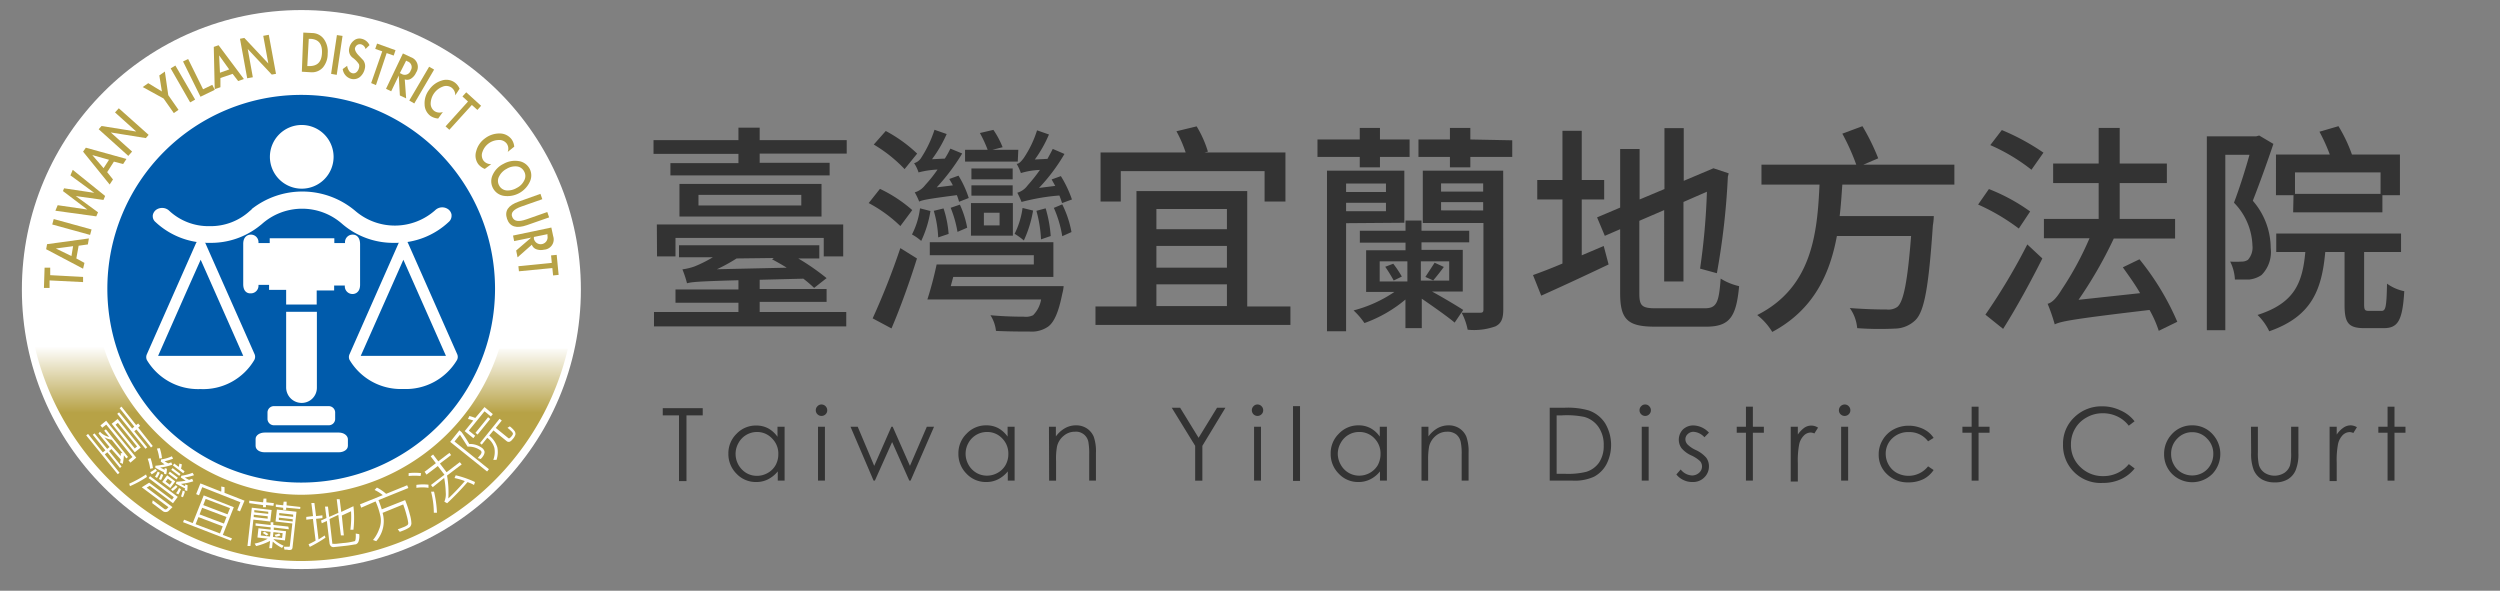 <svg id="圖層_1" data-name="圖層 1" xmlns="http://www.w3.org/2000/svg" xmlns:xlink="http://www.w3.org/1999/xlink" viewBox="0 0 270.84 64"><rect x="0" y="0" width="270.84" height="64" fill="#808080" stroke="none"/><defs><style>.cls-1{fill:#333;}.cls-2{fill:#fff;}.cls-3{fill:url(#linear-gradient);}.cls-4{fill:#005bab;}.cls-5{fill:#b7a246;}</style><linearGradient id="linear-gradient" x1="32.65" y1="60.77" x2="32.65" y2="37.52" gradientUnits="userSpaceOnUse"><stop offset="0.69" stop-color="#b7a246"/><stop offset="1" stop-color="#fff"/></linearGradient></defs><path class="cls-1" d="M91.73,15.18v1.46H82.3v1h7.58V19H72.63V17.67H80v-1H70.8V15.18H80V13.83H82.3v1.35ZM82.3,33.8h9.38v1.56H70.85V33.8H80v-1H73.18V31.36H80v-1c-4.39.12-5.09.19-5.57.33a12.07,12.07,0,0,0-.5-1.51,6.35,6.35,0,0,0,1.3-.31,13.8,13.8,0,0,0,2-1H73.56v-1.3h15.2V28H86.48a25.34,25.34,0,0,1,3.07,2.13L88.2,31.19a14.12,14.12,0,0,0-1.17-1l-4.73.12v1h7.25v1.39H82.3ZM71.16,24.32H91.35v3.46H89.24v-2H73.18v2h-2ZM89,19.93v3.53H73.61V19.93Zm-2.19,1.18H75.67v1.15H86.81ZM79.8,28a18.73,18.73,0,0,1-2.13,1.17L85.23,29c-.53-.33-1.08-.64-1.59-.91l.19-.14Z"/><path class="cls-1" d="M97.54,24.49A15,15,0,0,0,94.11,22l1.22-1.54a15,15,0,0,1,3.5,2.3Zm-3,10a79.8,79.8,0,0,0,3-7.61L99.34,28c-.77,2.47-1.8,5.35-2.76,7.58ZM98,18.32a15.3,15.3,0,0,0-3.34-2.66l1.3-1.47a15.51,15.51,0,0,1,3.4,2.45Zm2.8,4.54a11.76,11.76,0,0,1-1,3.24,5.4,5.4,0,0,0-1-.7,8.43,8.43,0,0,0,.87-2.83Zm3.1-1a4.67,4.67,0,0,0-.24-.72c-3.14.41-3.74.53-4.08.7a7.09,7.09,0,0,0-.48-1,2.17,2.17,0,0,0,1.13-.79,14.6,14.6,0,0,0,1.34-1.68,9.6,9.6,0,0,0-2.06.31,3.86,3.86,0,0,0-.48-1,1.35,1.35,0,0,0,.79-.62,12.62,12.62,0,0,0,1.42-3l1.32.46a14.22,14.22,0,0,1-1.59,2.73l1.39-.07a9.71,9.71,0,0,0,.6-1.08l1.28.53a22.73,22.73,0,0,1-2.76,3.67l1.75-.22c-.12-.24-.27-.48-.39-.69l1-.36a11.06,11.06,0,0,1,1.11,2.42ZM115.23,31a4.35,4.35,0,0,1-.15.84c-.4,2-.88,3.05-1.51,3.53a3.11,3.11,0,0,1-2,.55c-.72,0-2.18,0-3.67-.07a3.91,3.91,0,0,0-.6-1.7c1.46.14,3,.16,3.62.16a1.8,1.8,0,0,0,1-.16,3.14,3.14,0,0,0,.87-1.71H100.47a39,39,0,0,0,1-3.79H112v-1H100.73V26.24h13.39V30H103.27L103,31Zm-13.59-5.28a11.7,11.7,0,0,0-.48-2.88l1.06-.26a11.41,11.41,0,0,1,.55,2.76Zm2.09-.6a12.35,12.35,0,0,0-.74-2.61l1-.34a10.2,10.2,0,0,1,.79,2.5Zm6.53-7.61h-5.71V16.23H107a13.9,13.9,0,0,0-.84-1.82l1.46-.34a9.39,9.39,0,0,1,1,1.88l-1.11.28h2.81ZM105.19,22h4.54v3.53h-4.54Zm4.52-2.57h-4.47V18.25h4.47Zm-4.47.65h4.47v1.12h-4.47Zm1.35,4.34h1.7V23.05h-1.7Zm5.33-1.61a12.61,12.61,0,0,1-1,3.24,7.23,7.23,0,0,0-1-.72,8.9,8.9,0,0,0,.86-2.8Zm3.14-.81c-.07-.22-.17-.51-.29-.82a22.52,22.52,0,0,0-4.1.7c-.07-.19-.32-.75-.46-1a2.11,2.11,0,0,0,1.13-.81,17,17,0,0,0,1.32-1.66,7.93,7.93,0,0,0-2.06.34,5.74,5.74,0,0,0-.46-1c.26,0,.5-.27.77-.63a11.58,11.58,0,0,0,1.44-3l1.29.45a13.54,13.54,0,0,1-1.53,2.71l1.37-.07c.19-.36.4-.72.57-1.08l1.27.55a19.88,19.88,0,0,1-2.76,3.68l1.76-.22-.39-.7,1-.36a12.37,12.37,0,0,1,1.2,2.53Zm-2.28,3.93a13.79,13.79,0,0,0-.5-3.09l1-.27a13.82,13.82,0,0,1,.55,3Zm2.3-3.79a11.12,11.12,0,0,1,1,3l-1,.45a12.44,12.44,0,0,0-.91-3.07Z"/><path class="cls-1" d="M139.8,33.2v2H118.68v-2h4.44V20.7h12V33.2ZM121.42,21.83h-2.19V16.52h9.22a13.54,13.54,0,0,0-1-2.3l2.19-.53a11.69,11.69,0,0,1,1.22,2.74l-.38.09h8.78v5.31H137V18.54H121.42Zm3.86.81v2.19h7.64V22.64Zm7.64,4h-7.64V29h7.64Zm-7.64,6.52h7.64V30.8h-7.64Z"/><path class="cls-1" d="M147.31,17h-4.58V15.11h4.58V13.86h2.19v1.25h3.21V17H149.5v1.13h-2.19Zm-1.48,7.18V35.89h-2.07V18.49h8.38v5.64Zm0-4.3v.92h4.32v-.92Zm4.32,3v-.91h-4.32v.91Zm7.44,12.07c-.63-.55-2.4-1.8-3.56-2.59v3.19h-1.77v-3.1A14.5,14.5,0,0,1,147.82,35a8,8,0,0,0-1.18-1.37,14.21,14.21,0,0,0,4.42-2H148V27.11h4.27v-.82h-4.95V25h4.95V23.89H154V25h5.17v1.25H154v.82h4.47v4.51h-3.34c1.2.65,2.88,1.66,3.39,2Zm-8.12-4.46h3V28.31h-3Zm1.47-1.92a12,12,0,0,1,.93,1.39l-.88.43a17.36,17.36,0,0,0-.92-1.49Zm12.89-13.37V17h-4.54v1.13h-2.21V17h-3.41V15.11h3.41V13.86h2.21v1.25ZM157,28.31h-3.07V30.4H157Zm5.86,5.21c0,1-.22,1.53-.86,1.84a6.87,6.87,0,0,1-3,.36,6.54,6.54,0,0,0-.65-1.84c.87,0,1.69,0,2,0s.36-.1.36-.38V24.16h-6.57V18.49h8.71ZM154.42,30c.31-.48.74-1.13,1-1.54l1,.46c-.4.55-.81,1.05-1.15,1.46Zm1.7-10.13v.89h4.56v-.89Zm4.56,2.93V21.9h-4.56v.89Z"/><path class="cls-1" d="M173.74,26.65l.53,2c-2.52,1.2-5.21,2.45-7.3,3.38l-.89-2.23c.87-.31,2-.74,3.19-1.25V21.61h-2.73V19.5h2.73V14.17h2.09V19.5h2.43v2.11h-2.43v6.05Zm10.92,6.75c1.32,0,1.56-.6,1.75-3.22a6.43,6.43,0,0,0,2,.82c-.31,3.31-1,4.39-3.58,4.39h-5.52c-2.95,0-3.79-.75-3.79-3.63V24.83l-1.66.72-.84-2,2.5-1.06V16.14h2.11v5.47l2.69-1.13v-6.6h2.09v5.71l3.22-1.36,1.65.55-.09.36A79.39,79.39,0,0,1,186,29.6l-1.82-.5a73.4,73.4,0,0,0,.74-8.33l-2.54,1.11v8.61h-2.09V22.76l-2.69,1.16v7.87c0,1.34.27,1.61,1.8,1.61Z"/><path class="cls-1" d="M199.59,20c-.08,1.12-.15,2.28-.29,3.41h10.2a6.53,6.53,0,0,1-.1,1c-.45,6.63-.91,9.27-1.87,10.25a3.26,3.26,0,0,1-2.28.94,33.36,33.36,0,0,1-4.05-.05,4.41,4.41,0,0,0-.8-2.18c1.71.14,3.34.16,4,.16a1.68,1.68,0,0,0,1.15-.28c.68-.56,1.11-2.79,1.49-7.68H199c-.76,4.12-2.52,8-7,10.39a6.84,6.84,0,0,0-1.63-1.83c5.95-3,6.51-8.85,6.75-14.13h-6.29V17.84H201.1a23.79,23.79,0,0,0-1.51-3.36l2.18-.81a24.16,24.16,0,0,1,1.71,3.48l-1.61.69h9.86V20Z"/><path class="cls-1" d="M218.71,24.76a22.32,22.32,0,0,0-4.41-2.6l1.17-1.68a20.33,20.33,0,0,1,4.47,2.43Zm-3.62,9.33a65.87,65.87,0,0,0,4.54-7.61L221.26,28c-1.25,2.5-2.83,5.38-4.25,7.63Zm1.78-20a24.27,24.27,0,0,1,4.51,2.45l-1.3,1.85a20.29,20.29,0,0,0-4.46-2.67Zm17,21.75a11.81,11.81,0,0,0-1-2.26c-8.47,1-9.55,1.23-10.27,1.56a19.26,19.26,0,0,0-.77-2.23c.51-.12,1-.67,1.54-1.56a34,34,0,0,0,3-5.54h-4.94V23.72h5.93V19.83h-4.93V17.72h4.93V13.86h2.28v3.86h5.11v2.11h-5.11v3.89h6v2.12H229a46.21,46.21,0,0,1-3.82,6.64l6.67-.72c-.57-1-1.25-1.92-1.87-2.8l1.8-.87a28.58,28.58,0,0,1,4.1,6.77Z"/><path class="cls-1" d="M246.29,15.59c-.67,2-1.51,4.32-2.23,6.16A7.84,7.84,0,0,1,246,26.87a3.54,3.54,0,0,1-1,2.93,2.94,2.94,0,0,1-1.3.48c-.43,0-1,0-1.58,0a4.83,4.83,0,0,0-.51-1.94,10.45,10.45,0,0,0,1.23,0,1.22,1.22,0,0,0,.69-.19,2,2,0,0,0,.49-1.56,6.92,6.92,0,0,0-2-4.63c.6-1.58,1.24-3.6,1.68-5.19h-2.62v19h-2v-21h5.35l.32-.09ZM258,33.68c.45,0,.55-.38.6-2.95a4.89,4.89,0,0,0,1.87.82c-.19,3.21-.7,4-2.23,4h-1.95C254.4,35.58,254,35,254,33V27.3h-2.09c-.38,4.2-1.53,7-6.07,8.59a6,6,0,0,0-1.27-1.77c4-1.28,4.87-3.44,5.18-6.82H246.6v-2h13.52v2h-4v5.64c0,.65.08.74.53.74Zm-9.53-12.53h-1.9V16.74h5.83a18.89,18.89,0,0,0-1.12-2.47l2.06-.6a16.22,16.22,0,0,1,1.46,3.07H260v4.41h-1.9V23h-9.67Zm.16-2.47V21h9.27V18.68Z"/><path class="cls-1" d="M71.8,45v-.78h4.33V45H74.37v7.12h-.81V45Z"/><path class="cls-1" d="M85,46.23v5.84h-.74v-1a3.27,3.27,0,0,1-1.06.86,2.78,2.78,0,0,1-1.29.29,2.86,2.86,0,0,1-2.12-.9,3,3,0,0,1-.88-2.18A2.94,2.94,0,0,1,79.79,47a2.88,2.88,0,0,1,2.13-.9,2.72,2.72,0,0,1,1.31.31,3,3,0,0,1,1,.91V46.23Zm-3,.57A2.28,2.28,0,0,0,80,48a2.37,2.37,0,0,0-.31,1.18,2.42,2.42,0,0,0,1.16,2.06,2.23,2.23,0,0,0,1.15.31,2.33,2.33,0,0,0,1.17-.31,2.21,2.21,0,0,0,.85-.84,2.43,2.43,0,0,0,.3-1.2,2.28,2.28,0,0,0-.67-1.69A2.2,2.2,0,0,0,82,46.8Z"/><path class="cls-1" d="M89,43.82a.63.63,0,0,1,.62.63.58.58,0,0,1-.18.43.62.62,0,0,1-.44.18.6.6,0,0,1-.44-.18.58.58,0,0,1-.18-.43.59.59,0,0,1,.18-.44A.58.58,0,0,1,89,43.82Zm-.38,2.41h.75v5.84h-.75Z"/><path class="cls-1" d="M92.14,46.23h.78l1.79,4.24,1.86-4.24h.14l1.87,4.24,1.83-4.24h.78l-2.54,5.84h-.14l-1.86-4.18-1.87,4.18h-.14Z"/><path class="cls-1" d="M109.92,46.23v5.84h-.74v-1a3.27,3.27,0,0,1-1.06.86,2.78,2.78,0,0,1-1.29.29,2.86,2.86,0,0,1-2.12-.9,3,3,0,0,1-.88-2.18,2.94,2.94,0,0,1,.89-2.16,2.88,2.88,0,0,1,2.13-.9,2.72,2.72,0,0,1,1.31.31,3.11,3.11,0,0,1,1,.91V46.23Zm-3,.57a2.28,2.28,0,0,0-2,1.18,2.37,2.37,0,0,0-.31,1.18,2.39,2.39,0,0,0,.31,1.18,2.32,2.32,0,0,0,.85.88,2.23,2.23,0,0,0,1.15.31,2.33,2.33,0,0,0,1.17-.31,2.21,2.21,0,0,0,.85-.84,2.43,2.43,0,0,0,.3-1.2,2.32,2.32,0,0,0-.67-1.69A2.2,2.2,0,0,0,106.92,46.8Z"/><path class="cls-1" d="M113.64,46.23h.75v1.05a3.12,3.12,0,0,1,1-.9,2.42,2.42,0,0,1,1.19-.3,2.07,2.07,0,0,1,1.16.33,2,2,0,0,1,.75.9,4.79,4.79,0,0,1,.24,1.76v3H118V49.29a7.41,7.41,0,0,0-.08-1.35,1.36,1.36,0,0,0-1.47-1.17,1.84,1.84,0,0,0-1.22.45,2.1,2.1,0,0,0-.71,1.12,7.15,7.15,0,0,0-.11,1.59v2.14h-.75Z"/><path class="cls-1" d="M126.94,44.17h.91l2,3.26,2-3.26h.91l-2.5,4.13v3.77h-.78V48.3Z"/><path class="cls-1" d="M136.23,43.82a.58.58,0,0,1,.44.19.59.59,0,0,1,.18.44.58.58,0,0,1-.18.43.6.6,0,0,1-.44.18.61.61,0,0,1-.61-.61.59.59,0,0,1,.18-.44A.56.56,0,0,1,136.23,43.82Zm-.37,2.41h.75v5.84h-.75Z"/><path class="cls-1" d="M140.08,44h.76v8.1h-.76Z"/><path class="cls-1" d="M150.25,46.23v5.84h-.75v-1a3.08,3.08,0,0,1-1.06.86,2.77,2.77,0,0,1-1.28.29,2.84,2.84,0,0,1-2.12-.9,3,3,0,0,1-.88-2.18,2.94,2.94,0,0,1,.89-2.16,2.88,2.88,0,0,1,2.13-.9,2.69,2.69,0,0,1,1.3.31,2.92,2.92,0,0,1,1,.91V46.23Zm-3,.57a2.25,2.25,0,0,0-2,1.18,2.38,2.38,0,0,0-.32,1.18,2.41,2.41,0,0,0,.32,1.18,2.27,2.27,0,0,0,2,1.19,2.33,2.33,0,0,0,1.17-.31,2.28,2.28,0,0,0,.85-.84,2.53,2.53,0,0,0,.29-1.2,2.31,2.31,0,0,0-.66-1.69A2.22,2.22,0,0,0,147.24,46.8Z"/><path class="cls-1" d="M154,46.23h.75v1.05a3.22,3.22,0,0,1,1-.9,2.48,2.48,0,0,1,1.2-.3,2.1,2.1,0,0,1,1.16.33,2,2,0,0,1,.75.9,4.79,4.79,0,0,1,.24,1.76v3h-.75V49.29a6.34,6.34,0,0,0-.09-1.35,1.45,1.45,0,0,0-.5-.88,1.55,1.55,0,0,0-1-.29,1.86,1.86,0,0,0-1.22.45,2.16,2.16,0,0,0-.71,1.12,7.84,7.84,0,0,0-.11,1.59v2.14H154Z"/><path class="cls-1" d="M167.89,52.07v-7.9h1.64a8.34,8.34,0,0,1,2.57.29,3.45,3.45,0,0,1,1.79,1.39,4.59,4.59,0,0,1,.14,4.46,3.27,3.27,0,0,1-1.33,1.33,5,5,0,0,1-2.3.43Zm.75-.74h.92a8.26,8.26,0,0,0,2.27-.21,2.62,2.62,0,0,0,1.4-1,3.21,3.21,0,0,0,.51-1.84,3.37,3.37,0,0,0-.55-2,2.78,2.78,0,0,0-1.54-1.11A9.45,9.45,0,0,0,169.2,45h-.56Z"/><path class="cls-1" d="M178.23,43.82a.56.56,0,0,1,.44.19.59.59,0,0,1,.18.44.58.58,0,0,1-.18.43.59.59,0,0,1-.44.18.6.6,0,0,1-.43-.18.58.58,0,0,1-.18-.43.59.59,0,0,1,.18-.44A.57.57,0,0,1,178.23,43.82Zm-.37,2.41h.75v5.84h-.75Z"/><path class="cls-1" d="M185.14,46.87l-.49.5a1.73,1.73,0,0,0-1.18-.59.88.88,0,0,0-.62.24.74.74,0,0,0-.26.57.84.84,0,0,0,.21.54,3,3,0,0,0,.91.62,3.34,3.34,0,0,1,1.14.84,1.56,1.56,0,0,1,.29.91,1.65,1.65,0,0,1-.5,1.22,1.71,1.71,0,0,1-1.27.5,2.14,2.14,0,0,1-1-.22,2.05,2.05,0,0,1-.76-.6l.47-.54a1.65,1.65,0,0,0,1.22.65,1.12,1.12,0,0,0,.77-.29.9.9,0,0,0,.32-.68.88.88,0,0,0-.21-.58,3.54,3.54,0,0,0-.95-.62,3,3,0,0,1-1.08-.81,1.59,1.59,0,0,1,.17-2,1.62,1.62,0,0,1,1.15-.44A2.38,2.38,0,0,1,185.14,46.87Z"/><path class="cls-1" d="M189.15,44.06h.75v2.17h1.19v.65H189.9v5.19h-.75V46.88h-1v-.65h1Z"/><path class="cls-1" d="M194,46.23h.77v.85a2.89,2.89,0,0,1,.72-.75,1.32,1.32,0,0,1,1.47,0l-.4.63a1,1,0,0,0-.4-.1,1.05,1.05,0,0,0-.72.31,1.91,1.91,0,0,0-.53,1,9.33,9.33,0,0,0-.14,2v2H194Z"/><path class="cls-1" d="M199.84,43.82a.58.58,0,0,1,.44.19.59.59,0,0,1,.18.44.58.58,0,0,1-.18.43.6.6,0,0,1-.44.18.62.62,0,0,1-.44-.18.58.58,0,0,1-.18-.43.63.63,0,0,1,.62-.63Zm-.38,2.41h.76v5.84h-.76Z"/><path class="cls-1" d="M209.48,47.44l-.6.37a2.51,2.51,0,0,0-2.11-1,2.46,2.46,0,0,0-1.77.68,2.26,2.26,0,0,0-.71,1.67,2.37,2.37,0,0,0,.33,1.21,2.26,2.26,0,0,0,.89.87,2.69,2.69,0,0,0,3.37-.72l.6.4a2.91,2.91,0,0,1-1.13,1,3.63,3.63,0,0,1-1.61.34,3.18,3.18,0,0,1-2.3-.88,2.84,2.84,0,0,1-.91-2.14,3,3,0,0,1,.43-1.58,3,3,0,0,1,1.17-1.13,3.44,3.44,0,0,1,1.67-.41,3.5,3.5,0,0,1,1.12.18,3.17,3.17,0,0,1,.92.46A2.63,2.63,0,0,1,209.48,47.44Z"/><path class="cls-1" d="M213.6,44.06h.75v2.17h1.19v.65h-1.19v5.19h-.75V46.88h-1v-.65h1Z"/><path class="cls-1" d="M231.25,45.64l-.63.48a3.34,3.34,0,0,0-1.23-1,3.63,3.63,0,0,0-1.59-.35,3.44,3.44,0,0,0-1.75.46,3.19,3.19,0,0,0-1.25,1.22,3.31,3.31,0,0,0-.44,1.72,3.24,3.24,0,0,0,1,2.41,3.45,3.45,0,0,0,2.5,1,3.52,3.52,0,0,0,2.77-1.3l.63.47a4,4,0,0,1-1.48,1.16,4.66,4.66,0,0,1-2,.41,4.07,4.07,0,0,1-4.28-4.19,3.92,3.92,0,0,1,1.22-2.92,4.2,4.2,0,0,1,3-1.19,4.52,4.52,0,0,1,2,.44A3.87,3.87,0,0,1,231.25,45.64Z"/><path class="cls-1" d="M237.5,46.08a2.92,2.92,0,0,1,2.24,1,3.15,3.15,0,0,1-.05,4.25,3.1,3.1,0,0,1-4.39,0,3,3,0,0,1-.85-2.14,3.08,3.08,0,0,1,.8-2.11A2.92,2.92,0,0,1,237.5,46.08Zm0,.74a2.19,2.19,0,0,0-1.62.69,2.3,2.3,0,0,0-.67,1.67,2.35,2.35,0,0,0,.31,1.19,2.16,2.16,0,0,0,.83.84,2.34,2.34,0,0,0,2.29,0,2.16,2.16,0,0,0,.83-.84,2.35,2.35,0,0,0,.31-1.19,2.27,2.27,0,0,0-.68-1.67A2.16,2.16,0,0,0,237.5,46.82Z"/><path class="cls-1" d="M243.86,46.23h.75V49a5.86,5.86,0,0,0,.11,1.37,1.57,1.57,0,0,0,.62.85,2,2,0,0,0,2.15,0,1.54,1.54,0,0,0,.6-.8,5.25,5.25,0,0,0,.12-1.43V46.23H249V49.1a4.5,4.5,0,0,1-.29,1.82,2.09,2.09,0,0,1-.85,1,2.67,2.67,0,0,1-1.42.34,2.72,2.72,0,0,1-1.42-.34,2.19,2.19,0,0,1-.86-1,4.86,4.86,0,0,1-.28-1.87Z"/><path class="cls-1" d="M252.38,46.23h.77v.85a2.76,2.76,0,0,1,.73-.75,1.39,1.39,0,0,1,.79-.25,1.42,1.42,0,0,1,.67.2l-.39.63a1,1,0,0,0-.4-.1,1.1,1.1,0,0,0-.73.31,2,2,0,0,0-.53,1,9.33,9.33,0,0,0-.14,2v2h-.77Z"/><path class="cls-1" d="M258.66,44.06h.75v2.17h1.19v.65h-1.19v5.19h-.75V46.88h-1v-.65h1Z"/><circle class="cls-2" cx="32.65" cy="31.37" r="30.28"/><path class="cls-3" d="M61.52,37.78a29.81,29.81,0,0,1-28.83,23c-13.95,0-25.93-10.21-28.92-23.25h7.44c2.8,9,11.53,16.07,21.48,16.07A22.63,22.63,0,0,0,54.08,37.78Z"/><path class="cls-4" d="M53.63,31.28a21,21,0,1,1-21-21A21,21,0,0,1,53.63,31.28Z"/><path class="cls-2" d="M34.33,33.78H31V42a1.68,1.68,0,0,0,1.69,1.65A1.64,1.64,0,0,0,34.33,42Z"/><path class="cls-2" d="M35.56,44H29.74a.7.7,0,0,0-.76.65v.77a.7.7,0,0,0,.76.65h5.82a.69.69,0,0,0,.75-.65v-.77A.7.7,0,0,0,35.56,44Z"/><path class="cls-2" d="M36.69,46.86h-8c-.56,0-1,.3-1,.69v.75c0,.41.41.7,1,.7h8c.55,0,1-.29,1-.7v-.75C37.65,47.16,37.24,46.86,36.69,46.86Z"/><path class="cls-2" d="M48.92,23.27a.91.91,0,0,0-.41-.63,1.1,1.1,0,0,0-1.36.13,6.57,6.57,0,0,1-8.67.07,8.88,8.88,0,0,0-11.24-.17l.05,0-.2.16,0,0a6.27,6.27,0,0,1-4.38,1.67,6.23,6.23,0,0,1-4.38-1.67,1.09,1.09,0,0,0-.68-.3,1.13,1.13,0,0,0-.69.17.94.94,0,0,0-.41.63v.1a.8.8,0,0,0,.27.6,8.38,8.38,0,0,0,5.9,2.28,8.45,8.45,0,0,0,5.48-1.9l0,0s0,0,0,0l.15-.12a6.55,6.55,0,0,1,8.68-.07,8.47,8.47,0,0,0,5.71,2.09A8.37,8.37,0,0,0,48.66,24a.87.87,0,0,0,.26-.61Zm0,0h0v0Z"/><path class="cls-2" d="M36.14,17a3.45,3.45,0,1,1-3.46-3.46A3.46,3.46,0,0,1,36.14,17Z"/><path class="cls-2" d="M27.58,38.37l-5.32-12a.56.56,0,0,0-.52-.35.57.57,0,0,0-.52.36h0l-5.31,12a.75.75,0,0,0,0,.62,6.46,6.46,0,0,0,5.81,3.15A6.43,6.43,0,0,0,27.55,39,.72.72,0,0,0,27.58,38.37ZM21.74,28.14c.32.71,4.33,9.77,4.61,10.41H17.13l3.09-7Z"/><path class="cls-2" d="M49.53,38.37l-5.31-12A.56.56,0,0,0,43.7,26a.57.57,0,0,0-.53.37v0l-5.3,12a.71.71,0,0,0,0,.62,6.45,6.45,0,0,0,5.81,3.15A6.44,6.44,0,0,0,49.51,39,.72.72,0,0,0,49.53,38.37ZM43.7,28.14l4.61,10.41H39.08c.2-.43,2-4.5,2-4.5S43.4,28.83,43.7,28.14Z"/><path class="cls-2" d="M38.26,25.42a.82.82,0,0,0-.88.91H36.22v-.52h-7v.52H28a.82.82,0,0,0-.88-.91s-.77,0-.77,1v4.36c0,1.07.77,1,.77,1a.83.83,0,0,0,.88-.92h1.15v.54H31v1.59h3.31V31.47h1.89v-.54h1.16a.83.83,0,0,0,.88.92s.77,0,.77-1V26.45C39,25.4,38.26,25.42,38.26,25.42Z"/><path class="cls-2" d="M12.75,51.37l-3.41-4.2.2-.16,1.6,2,.28-.22-1.37-1.69.19-.15,1.37,1.68.26-.2c-.2-.24-.6-.72-1.2-1.47l.16-.19a1.77,1.77,0,0,0,1,.56l-.54-.67.18-.15,2.4,3-.19.15-.26-.33a5.93,5.93,0,0,1-.12.93L13,50.11a1.58,1.58,0,0,0,.07-.34l-1-1.12-.26.21,1.36,1.68L13,50.7,11.63,49l-.28.22,1.6,2Zm1.38-1.25-.21-.25.43-.36L11.51,46l-.43.34-.2-.25.62-.51,3.26,4Zm-1.05-.72a2.74,2.74,0,0,0,0-.31l.19,0-1.17-1.45a2.23,2.23,0,0,1-.79-.27C11.66,47.79,12.24,48.46,13.08,49.4ZM14.6,49l-2.5-3.09.64-.52,2.51,3.09Zm0-.42.25-.21-2.08-2.56-.25.2Zm1.76-.1-1.58-1.95-.24.19,1.41,1.74-.19.16L12.7,44.83l.2-.16,1.42,1.75.23-.2-1.59-2,.2-.17,1.59,2,.22-.17.21.26-.21.18,1.58,2Z"/><path class="cls-2" d="M15.92,51.67a11.61,11.61,0,0,1-1.84,1L14,52.4a12.6,12.6,0,0,0,1.82-1Zm2.77,3.27-.4.39a.43.43,0,0,1-.3.14.49.49,0,0,1-.37-.11l-1.14-.86.07-.3,1.24.93a.2.2,0,0,0,.28,0l.18-.18-2.89-2.16.8-.5,2.47,1.85.2-.28L16.1,51.79l.16-.2,3,2.24-.52.69-2.52-1.89-.33.2Zm-2.12-4.22-.3.07A4.82,4.82,0,0,0,16,49.7l.31-.06A5.66,5.66,0,0,1,16.57,50.72ZM17,51a4.82,4.82,0,0,1-.57.39l-.15-.23a3.62,3.62,0,0,0,.56-.37Zm0,.77-.21-.12a3.36,3.36,0,0,0,.29-.56l.23.12A4,4,0,0,1,17,51.79Zm1-.38-.24-.08a.37.37,0,0,0,0-.15,10.41,10.41,0,0,1-.93-.49l0-.21a10,10,0,0,0,1-.15L17.41,50l.05-.23a4,4,0,0,0,1.16-.34l.13.26a5.73,5.73,0,0,1-.92.28,3.58,3.58,0,0,0,.4.23l.32-.11.12.25a5.35,5.35,0,0,1-1.32.31l.48.24a.34.34,0,0,0,0-.18l.25.07A2.39,2.39,0,0,1,18,51.41Zm-.43-1.76-.31.05A5,5,0,0,0,17,48.6l.31-.05A5.4,5.4,0,0,1,17.55,49.65ZM17.45,52l-.24-.1a3.35,3.35,0,0,0,.23-.55l.24.09A3.16,3.16,0,0,1,17.45,52Zm1,.87-.88-.66.54-.72.88.66Zm-.06-.36.24-.32-.45-.33-.23.32Zm.73-.56-.87-.65.15-.2.87.65Zm.11.79a3.23,3.23,0,0,1-.53.46l-.17-.2a3.32,3.32,0,0,0,.52-.45Zm.19-1.19-.87-.65.15-.19.86.65Zm.43-.28-1.12-.85.15-.2.48.36a1.43,1.43,0,0,0,.07-.36l.27.08a2.54,2.54,0,0,1-.09.47l.39.29Zm-.53,2.29-.25-.13a2,2,0,0,0,.32-.56l.22.12A3.39,3.39,0,0,1,19.33,53.56Zm1-.36L20,53.11l.06-.19c-.39-.19-.7-.37-1-.52l.06-.21a8.07,8.07,0,0,0,1-.11l-.53-.35.06-.19a5.37,5.37,0,0,0,1.21-.32l.16.26a5,5,0,0,1-1,.25,4.88,4.88,0,0,0,.46.26l.34-.12.12.27a6,6,0,0,1-1.34.28,3.87,3.87,0,0,0,.45.25.58.58,0,0,0,0-.19l.27.08A5.51,5.51,0,0,1,20.28,53.2Zm-.47.68-.24-.1a4.17,4.17,0,0,0,.18-.63l.24.1A3.06,3.06,0,0,1,19.81,53.88Z"/><path class="cls-2" d="M25,58.57l-5.17-2,.11-.27.94.37,1.19-3,3.26,1.28-1.19,3,1,.38Zm-1.17-.78.3-.77-2.63-1-.31.77ZM26,55.4l-.3-.12.34-.87-4.13-1.63-.35.88-.31-.13.46-1.16,2.25.89a2.06,2.06,0,0,0,0-.55l.36.06a6.12,6.12,0,0,1,0,.62l2.17.85Zm-1.74,1.32.28-.71-2.64-1-.28.72Zm.39-1,.27-.67-2.64-1-.26.67Z"/><path class="cls-2" d="M29.28,56.5l-1.83-.21-.32,2.86-.32,0L27.28,55l2.15.25Zm.34-1.7-.81-.09,0,.24-.31,0,0-.23L27,54.51l0-.27,1.5.18.05-.4.31,0,0,.4.81.09ZM29,56.19l0-.26-1.51-.17,0,.26Zm2.29,1.15-1.63-.19,0,.25,1.33.15-.12,1-1.26-.15a3.87,3.87,0,0,0,1.12.72l-.18.24a4.42,4.42,0,0,1-1-.69l-.08.72-.3,0,.09-.79a6.78,6.78,0,0,1-1.51.56l-.16-.27A4.63,4.63,0,0,0,29,58.36l-1.11-.13.11-1,1.32.15,0-.25-1.63-.18,0-.26,1.63.19,0-.3.29,0,0,.29,1.63.18Zm-2.23-1.67,0-.23-1.51-.18,0,.24Zm.19,2.46.06-.51-1-.12-.06.51Zm-.16-.25-.21.14a4.06,4.06,0,0,0-.44-.29l.22-.13A2.87,2.87,0,0,1,29.08,57.88Zm1.47.4.06-.52-1-.11-.05.52ZM30.39,58a1.62,1.62,0,0,1-.52.14l-.12-.21a1.78,1.78,0,0,0,.5-.14Zm1.3,1.32a.32.32,0,0,1-.13.23.72.72,0,0,1-.45,0l-.29,0-.07-.32.17,0,.36,0a.09.09,0,0,0,.12-.09l.27-2.43-1.82-.21.15-1.3,2.12.24Zm.83-4.18L31,55l0,.24-.32,0,0-.23-.8-.1,0-.26.8.09.05-.39.32,0,0,.4,1.49.17Zm-.81,1.36,0-.25-1.5-.17,0,.25Zm.05-.51,0-.24-1.51-.17,0,.24Z"/><path class="cls-2" d="M35.26,58.25a14.5,14.5,0,0,1-1.7,1l-.13-.29a7.84,7.84,0,0,0,.76-.39l-.29-2.35-.72.08,0-.3.73-.09-.18-1.42.33,0,.18,1.42.69-.08,0,.3-.69.08.27,2.23.67-.43Zm3.66-.38a1.78,1.78,0,0,1-.09.83.5.5,0,0,1-.28.27c-.1,0-.44.08-1,.15l-1.38.15a.4.4,0,0,1-.33-.11.53.53,0,0,1-.14-.3l-.29-2.42-.55.25-.08-.3.59-.27-.16-1.24.32,0L35.66,56l1-.44-.18-1.48.32,0,.17,1.38,1.32-.62a11.49,11.49,0,0,1,0,2.55l-.33,0a11,11,0,0,0,.07-2l-1,.46L37.25,58l-.32,0-.28-2.22-.95.45L36,58.84s0,0,0,.07a.2.2,0,0,0,.08,0,2.11,2.11,0,0,0,.38,0l.71-.08a6.78,6.78,0,0,0,1.24-.2c.11,0,.15-.33.13-.83Z"/><path class="cls-2" d="M44.24,52.87,41,54.18c.12.29.24.62.36,1l2.53-1a11.18,11.18,0,0,1,.51,1.55,3.76,3.76,0,0,1,.17,1,.66.66,0,0,1-.16.36,2.88,2.88,0,0,1-.71.38l-.39.15-.22-.28a5.37,5.37,0,0,0,.56-.21,1.92,1.92,0,0,0,.5-.25.4.4,0,0,0,.08-.2,5,5,0,0,0-.16-.78,12.14,12.14,0,0,0-.39-1.25l-2.23.91a3.29,3.29,0,0,1-.69,3.07l-.35-.13a3.89,3.89,0,0,0,.66-1.16A2.39,2.39,0,0,0,41.23,56a8.13,8.13,0,0,0-.54-1.68L39.13,55,39,54.64l2.47-1a4.31,4.31,0,0,0-.89-.56l.25-.26a4.55,4.55,0,0,1,1,.68l2.28-.93Z"/><path class="cls-2" d="M45.62,51.26l-.06.31a6.2,6.2,0,0,0-1.29,0l0-.31A5.4,5.4,0,0,1,45.62,51.26Zm.8,1.25,0,.34a4.42,4.42,0,0,0-1.31,0v-.32A5.16,5.16,0,0,1,46.42,52.51Zm3.6-2.2-1.59,1.21A10.49,10.49,0,0,1,48.57,54a23.77,23.77,0,0,0,1.79-1.88,6.66,6.66,0,0,0-1.12-.33l.13-.3a10.63,10.63,0,0,1,2.09.73l-.11.32a3.68,3.68,0,0,0-.7-.31,30.65,30.65,0,0,1-2.21,2.29l-.3-.17a2.08,2.08,0,0,0,.15-1,9.77,9.77,0,0,0-.17-1.57l-1.24,1-.19-.24,1.46-1.11-.72-.94-1.22.93L46,51.11l1.22-.93-.56-.74.26-.2.56.74,1.21-.92.18.24-1.21.92.72.94,1.43-1.09Zm-3,2.95a12.15,12.15,0,0,1,.32,2.29l-.34,0a9.52,9.52,0,0,0-.3-2.28Z"/><path class="cls-2" d="M50.84,48.1a2.2,2.2,0,0,1,1.41.45.7.7,0,0,1,.25.4c0,.15-.06.35-.26.6l-.16.18-.32-.11.22-.27a.62.62,0,0,0,.19-.34.29.29,0,0,0-.11-.21,2.14,2.14,0,0,0-1.4-.41c-.23-.36-.5-.79-.83-1.29l-.59.73,3.73,3-.2.25-4-3.21,1-1.25.23.19C50.32,47.24,50.58,47.66,50.84,48.1Zm2.55-3.24-.21.26-.69-.56-1.7,2.09.69.56-.2.26-.94-.76.93-1.15a3.06,3.06,0,0,0-.57-.17l.15-.32a4.34,4.34,0,0,1,.64.21l1-1.18Zm-.28.53-1.37,1.69-.23-.19,1.37-1.69Zm2.12.8a2.67,2.67,0,0,1,.51.5.55.55,0,0,1,.1.39,1.31,1.31,0,0,1-.32.52c-.22.28-.43.35-.63.19l-1.43-1.16-.46.56a2.63,2.63,0,0,1,.88,1.28,2.66,2.66,0,0,1-.09,1.35l-.35,0a2.37,2.37,0,0,0,.12-1.29,2,2,0,0,0-.77-1.1l-.6.74L52,48l2.12-2.63.24.19-.65.8,1.38,1.12a.16.16,0,0,0,.1,0s.11-.07.21-.19a1.06,1.06,0,0,0,.16-.24.26.26,0,0,0,0-.12.77.77,0,0,0-.19-.24,3.39,3.39,0,0,0-.39-.34Z"/><path class="cls-5" d="M9,30l0,.56-3.63-.18,0,.81-.61,0L4.83,29l.61,0,0,.81Z"/><path class="cls-5" d="M8.27,28l.88.48L9,29.11,5,27l.1-.55,4.53-.62-.11.65-1,.14ZM6.05,26.92l1.69.82.18-1.07Z"/><path class="cls-5" d="M9.92,24.86l-.16.59-4.1-1.13.16-.59Z"/><path class="cls-5" d="M9.46,22.7l-2.64-2,.12-.3,3.27.49L7.63,19l.25-.6,3.51,2.83-.18.43-3-.42L10.62,23l-.19.44L6,22.83l.25-.6Z"/><path class="cls-5" d="M11.61,18.65l.63.79-.36.55L9,16.43,9.3,16l4.4,1.22-.36.55-1-.26ZM10,16.8l1.22,1.42.59-.91Z"/><path class="cls-5" d="M10.69,14l.31-.35,3.76.6-2.3-2.07.41-.45,3.23,2.88-.3.35L12,14.35l2.31,2.07-.41.47Z"/><path class="cls-5" d="M15.46,9.43l.6-.42,1.48.9-.28-1.74.6-.42.37,2.56,1.11,1.59-.51.35-1.11-1.58Z"/><path class="cls-5" d="M21.14,10.79l-.54.3L18.49,7.41,19,7.1Z"/><path class="cls-5" d="M22,9.67l1-.48.27.54-1.55.75L19.83,6.66l.55-.27Z"/><path class="cls-5" d="M23.88,8.45v1l-.62.21-.1-4.58.52-.18,2.74,3.66-.62.22L25.2,8ZM23.74,6l.09,1.88,1-.36Z"/><path class="cls-5" d="M26,4.2l.47-.09,2.6,2.77-.55-3,.6-.11L29.9,8l-.46.08-2.6-2.77.55,3.06-.61.11Z"/><path class="cls-5" d="M32.86,3.53l1,.05a1.58,1.58,0,0,1,1.24.67,2.33,2.33,0,0,1,.4,1.55A2.31,2.31,0,0,1,35,7.29a1.58,1.58,0,0,1-1.3.54l-1-.06Zm.43,3.63h.21c.87,0,1.33-.42,1.38-1.4s-.35-1.5-1.22-1.55h-.21Z"/><path class="cls-5" d="M36.48,8.11,35.87,8l.63-4.2.61.09Z"/><path class="cls-5" d="M39.6,5.31a.69.69,0,0,0-.49-.51.54.54,0,0,0-.41.07.61.61,0,0,0-.25.38c0,.18.09.43.41.76s.46.49.47.49a1.07,1.07,0,0,1,.2.9,1.63,1.63,0,0,1-.55.95,1.09,1.09,0,0,1-.95.19,1.25,1.25,0,0,1-.9-1.06l.48-.35a1.21,1.21,0,0,0,.18.5.6.6,0,0,0,.38.3.49.49,0,0,0,.45-.11.89.89,0,0,0,.27-.46.68.68,0,0,0,0-.4,2.69,2.69,0,0,0-.63-.67,1,1,0,0,1-.42-1.09,1.36,1.36,0,0,1,.5-.81.93.93,0,0,1,.83-.19,1.23,1.23,0,0,1,.86.69Z"/><path class="cls-5" d="M40.73,9.22,40.21,9l1.2-3.44-.76-.26.2-.58,2,.72-.2.58-.76-.27Z"/><path class="cls-5" d="M44,10.66l-.68-.32L43.2,8.19l-.82,1.7-.56-.27,1.83-3.83.87.41a1.11,1.11,0,0,1,.55,1.68,1.45,1.45,0,0,1-.54.64.78.78,0,0,1-.68.08Zm-.68-2.74.17.08a.67.67,0,0,0,1-.36.66.66,0,0,0-.37-1L44,6.57Z"/><path class="cls-5" d="M44.88,11.21l-.54-.32,2.15-3.66.54.31Z"/><path class="cls-5" d="M49.32,10.33a1,1,0,0,0-.39-.83,1,1,0,0,0-1-.1,2,2,0,0,0-1.27,1.76,1,1,0,0,0,.4.87,1,1,0,0,0,.92.1l-.51.71a1.73,1.73,0,0,1-.82-.27,1.58,1.58,0,0,1-.65-1.27,2.37,2.37,0,0,1,.49-1.57,2.54,2.54,0,0,1,1.35-1,1.56,1.56,0,0,1,1.43.21,1.62,1.62,0,0,1,.52.67Z"/><path class="cls-5" d="M48.68,14.06l-.41-.37L50.7,11l-.6-.55.41-.45,1.61,1.46-.4.45-.6-.54Z"/><path class="cls-5" d="M55,16.46a.94.94,0,0,0-.11-.91,1,1,0,0,0-.89-.38,1.89,1.89,0,0,0-1.73,1.28,1,1,0,0,0,.11.95,1,1,0,0,0,.84.38l-.7.52a1.77,1.77,0,0,1-.7-.51,1.57,1.57,0,0,1-.23-1.41A2.44,2.44,0,0,1,52.53,15a2.56,2.56,0,0,1,1.6-.54,1.61,1.61,0,0,1,1.3.64,1.62,1.62,0,0,1,.28.79Z"/><path class="cls-5" d="M54.55,17.75a2.54,2.54,0,0,1,1.64-.3,1.61,1.61,0,0,1,1.19.83,1.58,1.58,0,0,1,0,1.45,2.67,2.67,0,0,1-2.78,1.49,1.6,1.6,0,0,1-1.22-2.28A2.45,2.45,0,0,1,54.55,17.75Zm.34.54a1.86,1.86,0,0,0-.81.81,1,1,0,0,0,0,1,1,1,0,0,0,.79.53A1.92,1.92,0,0,0,56,20.35a1.73,1.73,0,0,0,.78-.78,1,1,0,0,0,0-1,1,1,0,0,0-.78-.54A1.79,1.79,0,0,0,54.89,18.29Z"/><path class="cls-5" d="M58.55,21l.2.58-2.25.79c-.86.3-1.21.68-1,1.15s.68.54,1.54.24l2.25-.79.2.58-2.4.84c-1.14.4-1.87.18-2.16-.68s.12-1.47,1.27-1.87Z"/><path class="cls-5" d="M56.07,27.88l-.15-.74,1.63-1.4-1.85.38-.12-.6,4.15-.87.2.94a1.11,1.11,0,0,1-1,1.46A1.43,1.43,0,0,1,58.1,27a.78.78,0,0,1-.48-.49Zm1.77-2.21,0,.19a.75.75,0,1,0,1.47-.31l0-.18Z"/><path class="cls-5" d="M56.22,29.39l-.06-.55,3.62-.36-.08-.81.61-.06.21,2.17-.6.06-.08-.8Z"/></svg>